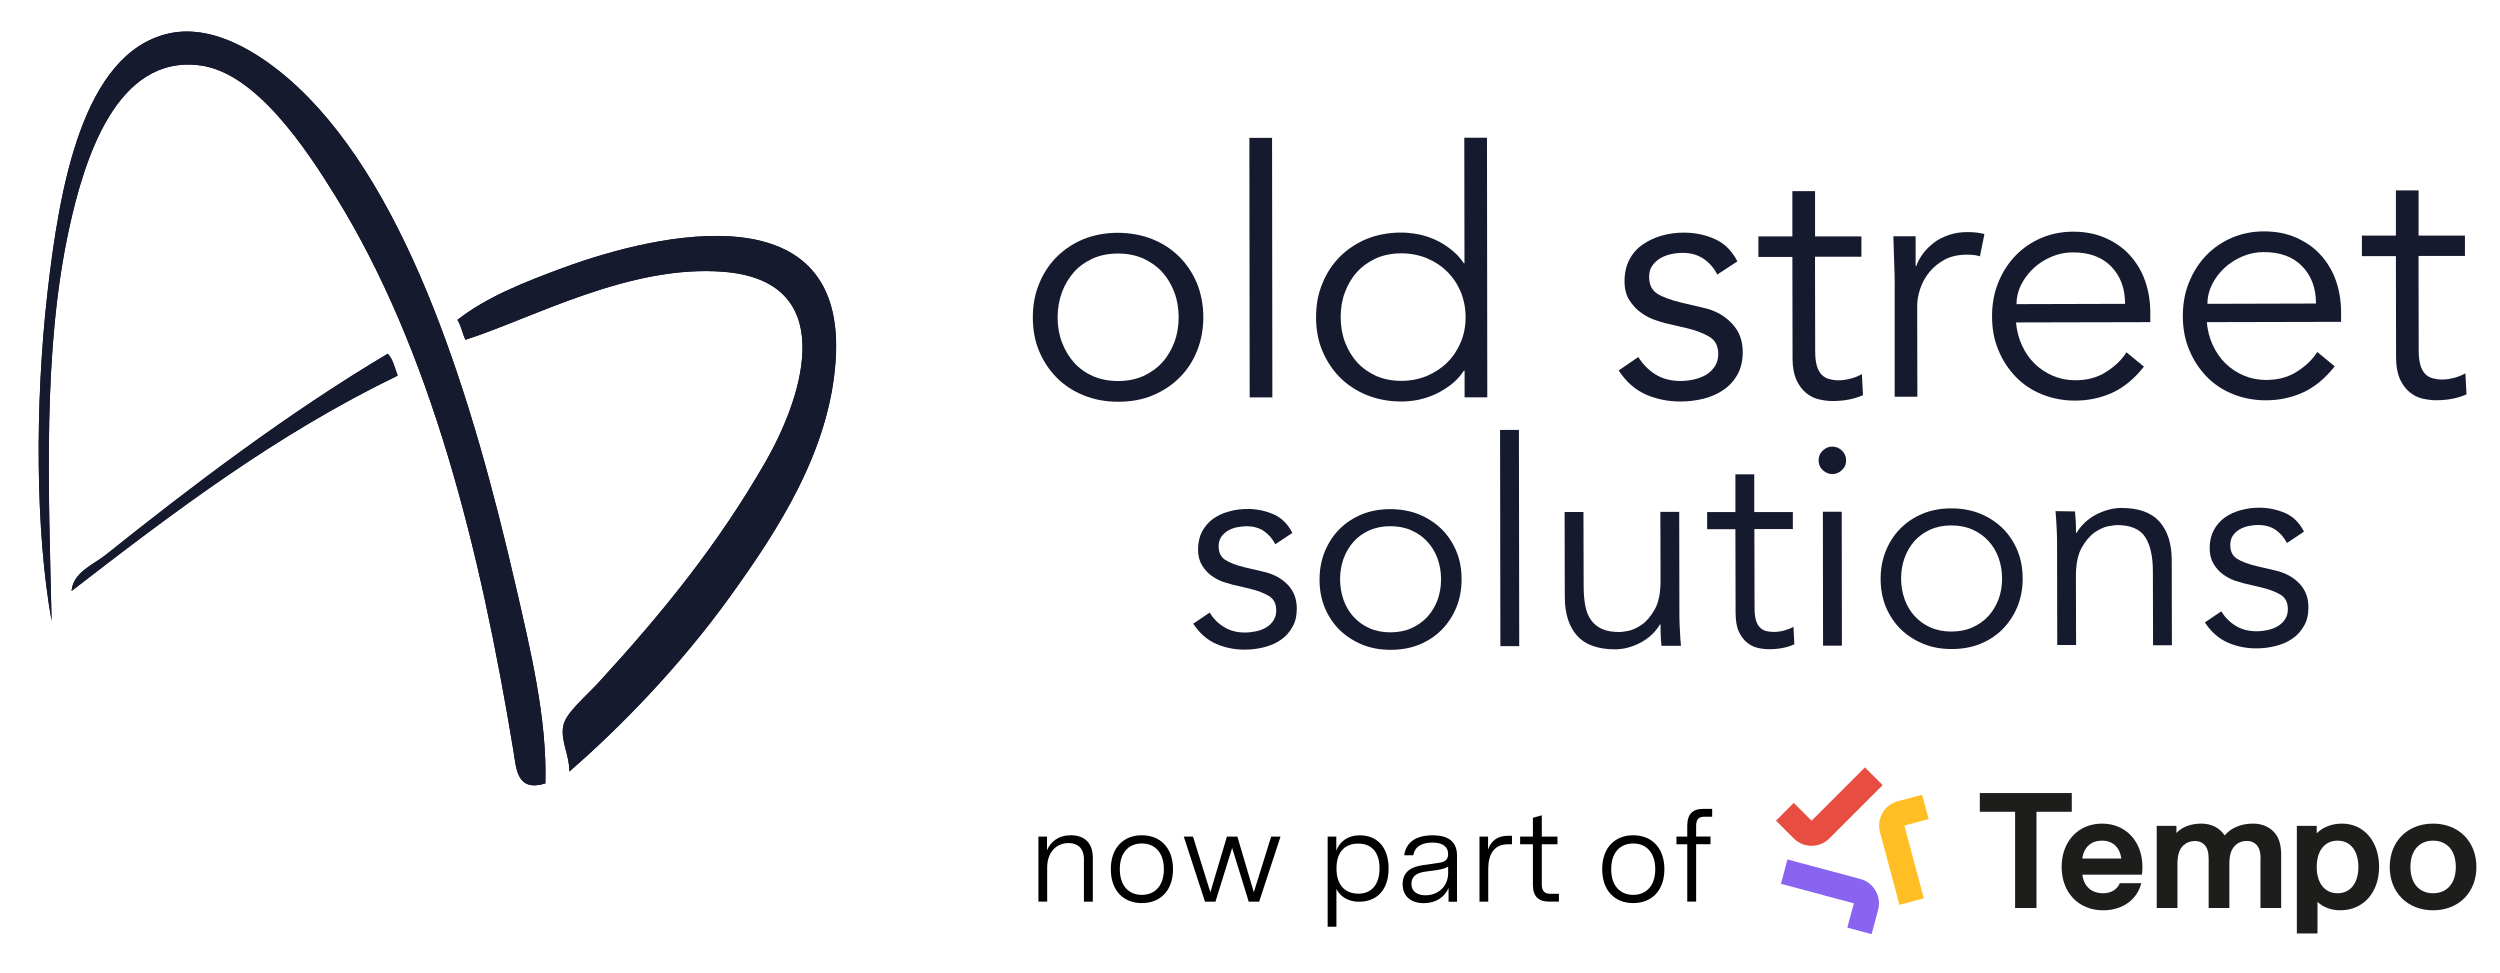 <?xml version="1.0" ?>
<svg xmlns="http://www.w3.org/2000/svg" data-name="Layer 1" viewBox="0 0 416.43 162.07">
	<defs>
		<style>
      .cls-1 {
        fill-rule: evenodd;
      }
      .cls-1, .cls-2, .cls-3, .cls-4, .cls-5, .cls-6, .cls-7 {
        stroke-width: 0px;
      }
      .cls-1, .cls-5 {
        fill: #161a2f;
      }
      .cls-3 {
        fill: #8964f1;
      }
      .cls-4 {
        fill: #1d1d1b;
      }
      .cls-6 {
        fill: #ffbf24;
      }
      .cls-7 {
        fill: #e84d42;
      }
    </style>
	</defs>
	<g>
		<g>
			<path class="cls-1" d="M85.83,97.35c-7.02-30.59-17.55-65.25-36.23-82.83-4.66-4.37-13.3-10.83-21.56-8.93C13.71,8.89,9.88,31.27,7.87,49.05c-2.06,18.42-1.96,39.57.72,54.37-.51-21.95-1.52-44.98,2.91-65.3,2.5-11.45,7.85-29.08,21.85-27.22,9.31,1.24,17.63,13.87,22.57,21.85,15.82,25.6,24.01,58.43,29.62,92.45.46,2.86.54,6.77,5.3,5.3.31-10.81-2.44-22.08-4.99-33.14Z"/>
			<path class="cls-1" d="M121.65,99.3c7.95-11.04,16.47-24.08,17.52-39.14,1.98-28.3-29.13-21.54-45.44-15.52-6.33,2.34-12.61,4.79-17.55,8.65.62.93.82,2.29,1.34,3.32,11.19-3.6,27.43-12.61,43.07-11.32,18.89,1.54,13.61,19.89,7,31.49-8,14-17.39,25.45-27.81,36.82-2.37,2.57-5.56,5.17-5.97,7.31-.49,2.52,1.11,5.04,1,7.62,8.44-7.31,18.45-17.57,26.84-29.23Z"/>
			<path class="cls-1" d="M64.58,58.93c-16.65,9.91-32.52,21.95-47.04,33.55-2.03,1.62-5.35,2.83-5.63,5.97,16.96-13.1,34.04-26.06,54.32-35.87-.46-1.31-.77-2.75-1.65-3.65Z"/>
			<path class="cls-1" d="M90.85,130.49c-4.76,1.47-4.84-2.44-5.3-5.3-5.61-34.02-13.79-66.85-29.62-92.45-4.94-7.98-13.25-20.61-22.57-21.85-14.02-1.85-19.35,15.75-21.85,27.22-4.43,20.33-3.4,43.36-2.91,65.3-2.68-14.79-2.8-35.92-.72-54.37C9.9,31.27,13.74,8.91,28.07,5.59c8.26-1.9,16.9,4.55,21.56,8.93,18.68,17.57,29.2,52.26,36.23,82.83,2.52,11.06,5.27,22.33,4.99,33.14Z"/>
			<path class="cls-1" d="M94.84,128.51c.1-2.6-1.49-5.09-1-7.62.41-2.14,3.6-4.73,5.97-7.31,10.42-11.37,19.79-22.82,27.81-36.82,6.61-11.58,11.89-29.92-7-31.49-15.64-1.29-31.91,7.72-43.07,11.32-.51-1.03-.72-2.39-1.34-3.32,4.94-3.86,11.22-6.3,17.55-8.65,16.31-6,47.42-12.79,45.44,15.52-1.05,15.05-9.6,28.1-17.52,39.14-8.41,11.68-18.42,21.95-26.84,29.23Z"/>
			<path class="cls-1" d="M66.25,62.56c-20.28,9.8-37.36,22.77-54.32,35.87.28-3.14,3.6-4.35,5.63-5.97,14.51-11.6,30.39-23.65,47.04-33.55.85.93,1.16,2.37,1.65,3.65Z"/>
		</g>
		<g>
			<path class="cls-5" d="M200.44,52.85c0,2.03-.36,3.89-1.05,5.61-.69,1.72-1.67,3.22-2.93,4.45-1.26,1.26-2.75,2.24-4.48,2.96s-3.65,1.05-5.74,1.05-3.96-.36-5.69-1.05-3.24-1.67-4.5-2.93c-1.26-1.26-2.24-2.75-2.96-4.45-.72-1.72-1.05-3.58-1.05-5.61s.33-3.89,1.05-5.61c.69-1.72,1.67-3.22,2.93-4.48s2.75-2.24,4.48-2.96c1.72-.69,3.63-1.05,5.69-1.05s4.01.36,5.74,1.05c1.72.69,3.24,1.67,4.5,2.93,1.26,1.26,2.24,2.75,2.96,4.45.69,1.75,1.05,3.6,1.05,5.63ZM196.33,52.85c0-1.49-.23-2.88-.72-4.17-.49-1.29-1.16-2.42-2.03-3.37-.87-.95-1.93-1.7-3.16-2.26-1.24-.54-2.65-.82-4.19-.82s-2.96.28-4.19.82c-1.24.57-2.29,1.31-3.14,2.26-.85.95-1.52,2.08-2.01,3.37-.46,1.29-.72,2.68-.72,4.17s.23,2.88.72,4.17c.49,1.29,1.16,2.42,2.01,3.37.85.95,1.9,1.7,3.14,2.26,1.24.54,2.65.82,4.19.82s2.96-.28,4.19-.82c1.24-.57,2.29-1.31,3.16-2.26.87-.95,1.54-2.08,2.03-3.37.49-1.29.72-2.68.72-4.17Z"/>
			<path class="cls-5" d="M211.94,66.2h-3.78l-.05-43.23h3.78l.05,43.23Z"/>
			<path class="cls-5" d="M247.74,66.18h-3.78v-4.45h-.1c-.62.93-1.34,1.7-2.16,2.34-.85.64-1.72,1.18-2.62,1.6-.93.41-1.85.72-2.83.93-.98.18-1.9.28-2.78.28-2.11,0-4.01-.36-5.74-1.05-1.72-.69-3.24-1.67-4.5-2.93-1.26-1.26-2.24-2.75-2.96-4.45-.72-1.72-1.05-3.58-1.05-5.61s.33-3.89,1.05-5.61c.69-1.72,1.67-3.22,2.93-4.48s2.75-2.24,4.48-2.96c1.72-.69,3.65-1.05,5.74-1.05.87,0,1.8.1,2.78.28.98.18,1.9.49,2.83.9s1.8.95,2.62,1.6c.85.64,1.57,1.42,2.19,2.34h.1l-.03-20.92h3.78l.05,43.25ZM223.32,52.82c0,1.49.23,2.88.72,4.17.49,1.29,1.16,2.42,2.03,3.37.87.95,1.93,1.7,3.16,2.26,1.24.54,2.65.82,4.19.82s2.93-.28,4.27-.82c1.31-.57,2.44-1.31,3.4-2.26.95-.95,1.7-2.08,2.24-3.37.54-1.29.8-2.68.8-4.17s-.28-2.88-.8-4.17c-.54-1.29-1.29-2.42-2.24-3.37-.95-.95-2.08-1.7-3.4-2.26-1.31-.54-2.73-.82-4.27-.82s-2.96.28-4.19.82c-1.24.57-2.29,1.31-3.16,2.26-.87.95-1.54,2.08-2.03,3.37-.49,1.29-.72,2.68-.72,4.17Z"/>
			<path class="cls-5" d="M286.05,45.72c-.57-1.11-1.34-1.98-2.29-2.62s-2.11-.98-3.5-.98c-.64,0-1.31.08-1.98.23-.67.15-1.26.39-1.8.72-.54.33-.95.75-1.29,1.24s-.49,1.11-.49,1.83c0,1.26.44,2.16,1.31,2.75.87.57,2.19,1.05,3.94,1.49l3.83.9c1.88.41,3.42,1.26,4.66,2.55,1.24,1.29,1.85,2.86,1.85,4.79,0,1.44-.28,2.7-.87,3.76s-1.36,1.9-2.34,2.57-2.08,1.16-3.34,1.47c-1.26.31-2.55.46-3.83.46-2.06,0-3.96-.39-5.74-1.16s-3.29-2.11-4.55-4.01l3.27-2.24c.77,1.21,1.72,2.19,2.88,2.91,1.16.72,2.55,1.08,4.14,1.08.77,0,1.52-.08,2.29-.26s1.44-.44,2.03-.8c.59-.36,1.05-.82,1.44-1.42.36-.57.54-1.24.54-2.01,0-1.34-.49-2.29-1.49-2.88s-2.19-1.05-3.6-1.39l-3.65-.85c-.46-.1-1.08-.31-1.85-.57-.77-.26-1.54-.67-2.29-1.21-.75-.54-1.39-1.24-1.93-2.08s-.8-1.9-.8-3.16c0-1.36.28-2.57.82-3.6s1.29-1.88,2.24-2.52c.93-.64,1.98-1.13,3.16-1.47,1.18-.33,2.39-.49,3.65-.49,1.88,0,3.6.36,5.2,1.08,1.6.72,2.83,1.96,3.73,3.71l-3.35,2.19Z"/>
			<path class="cls-5" d="M310.05,42.76h-7.72l.03,15.77c0,1,.1,1.8.28,2.42.18.62.46,1.11.8,1.47.33.33.75.59,1.24.72s1,.21,1.57.21c.64,0,1.31-.1,2.01-.28s1.31-.44,1.88-.75l.18,3.5c-1.42.64-3.11.98-5.09.98-.72,0-1.47-.1-2.26-.28-.77-.18-1.49-.54-2.14-1.08s-1.18-1.26-1.6-2.16c-.41-.93-.64-2.11-.64-3.6l-.03-16.88h-5.66v-3.42h5.66v-7.54h3.78v7.54h7.72v3.4Z"/>
			<path class="cls-5" d="M315.61,47.68c0-1.18-.03-2.39-.08-3.6s-.1-2.8-.15-4.73h3.71v4.97h.1c.26-.72.64-1.42,1.13-2.08.49-.67,1.11-1.26,1.8-1.8s1.52-.95,2.47-1.29c.93-.33,1.98-.49,3.16-.49,1.05,0,2.01.1,2.8.33l-.75,3.71c-.49-.18-1.21-.28-2.16-.28-1.44,0-2.68.28-3.71.82-1.03.57-1.88,1.26-2.57,2.11s-1.18,1.78-1.52,2.78c-.33,1-.49,1.96-.49,2.86l.03,15.1h-3.78v-18.4Z"/>
			<path class="cls-5" d="M335.81,53.72c.13,1.34.44,2.6.98,3.78.54,1.18,1.24,2.21,2.11,3.06.87.85,1.88,1.54,3.04,2.03,1.13.49,2.39.75,3.71.75,2.03,0,3.76-.46,5.22-1.42,1.47-.93,2.57-2.01,3.34-3.24l2.91,2.39c-1.6,2.03-3.37,3.47-5.27,4.35-1.93.87-3.99,1.31-6.2,1.31-1.98,0-3.83-.36-5.53-1.05-1.7-.69-3.16-1.67-4.37-2.93-1.21-1.26-2.19-2.75-2.88-4.45-.72-1.72-1.05-3.58-1.05-5.61s.33-3.89,1.03-5.61c.69-1.72,1.65-3.22,2.86-4.48s2.65-2.24,4.3-2.96c1.65-.69,3.42-1.05,5.33-1.05,2.01,0,3.83.36,5.43,1.08s2.96,1.67,4.04,2.88c1.08,1.21,1.93,2.6,2.5,4.22s.85,3.34.87,5.17v1.72l-22.33.05ZM353.98,50.61c0-2.55-.77-4.63-2.29-6.2-1.52-1.57-3.65-2.37-6.41-2.37-1.21,0-2.39.23-3.55.72-1.13.49-2.14,1.11-3.01,1.93-.85.8-1.54,1.72-2.06,2.75s-.77,2.11-.77,3.22l18.09-.05Z"/>
			<path class="cls-5" d="M367.59,53.67c.13,1.34.44,2.6.98,3.78.54,1.18,1.24,2.21,2.11,3.06.87.85,1.88,1.54,3.04,2.03,1.13.49,2.39.75,3.71.75,2.03,0,3.76-.46,5.22-1.42,1.47-.93,2.57-2.01,3.34-3.24l2.91,2.39c-1.6,2.03-3.37,3.47-5.27,4.35-1.93.87-3.99,1.31-6.2,1.31-1.98,0-3.83-.36-5.53-1.05-1.7-.69-3.16-1.67-4.37-2.93-1.21-1.26-2.19-2.75-2.88-4.45-.72-1.72-1.05-3.58-1.05-5.61s.33-3.89,1.03-5.61c.69-1.72,1.65-3.22,2.86-4.48,1.21-1.26,2.65-2.24,4.3-2.96,1.65-.69,3.42-1.05,5.33-1.05,2.01,0,3.83.36,5.43,1.08s2.96,1.67,4.04,2.88c1.08,1.21,1.93,2.6,2.5,4.22.57,1.62.85,3.34.87,5.17v1.72l-22.33.05ZM385.78,50.56c0-2.55-.77-4.63-2.29-6.2-1.52-1.57-3.65-2.37-6.41-2.37-1.21,0-2.39.23-3.55.72-1.13.49-2.14,1.11-3.01,1.93-.85.8-1.54,1.72-2.06,2.75-.51,1.03-.77,2.11-.77,3.22l18.09-.05Z"/>
			<path class="cls-5" d="M410.58,42.63h-7.72l.03,15.77c0,1,.1,1.8.28,2.42.18.62.46,1.11.8,1.47.33.33.75.59,1.24.72s1,.21,1.57.21c.64,0,1.31-.1,2.01-.28s1.31-.44,1.88-.75l.18,3.5c-1.42.64-3.11.98-5.09.98-.72,0-1.47-.1-2.26-.28-.77-.18-1.49-.54-2.14-1.08s-1.18-1.26-1.6-2.16c-.41-.93-.64-2.11-.64-3.6l-.03-16.88h-5.66v-3.42h5.66v-7.54h3.78v7.54h7.72v3.4Z"/>
		</g>
		<g>
			<path class="cls-5" d="M212.43,90.65c-.49-.93-1.11-1.65-1.9-2.19s-1.78-.8-2.91-.8c-.54,0-1.08.08-1.65.18-.57.13-1.05.33-1.49.59-.44.28-.8.62-1.08,1.03-.26.41-.41.93-.41,1.52,0,1.05.36,1.8,1.11,2.29.72.46,1.83.9,3.29,1.24l3.19.75c1.54.36,2.86,1.05,3.89,2.11,1.03,1.05,1.54,2.39,1.54,3.99,0,1.21-.23,2.24-.75,3.11-.49.87-1.13,1.6-1.96,2.14-.8.57-1.75.95-2.78,1.21-1.05.26-2.11.39-3.19.39-1.72,0-3.32-.33-4.79-.98-1.47-.64-2.75-1.78-3.78-3.34l2.73-1.85c.64,1.03,1.44,1.83,2.42,2.42.98.59,2.11.9,3.45.9.64,0,1.26-.08,1.9-.21.64-.15,1.21-.36,1.7-.67s.9-.69,1.18-1.16c.31-.49.46-1.03.44-1.67,0-1.11-.41-1.9-1.24-2.39s-1.83-.87-3.01-1.16l-3.06-.72c-.39-.1-.9-.26-1.54-.46-.64-.23-1.29-.57-1.9-1s-1.16-1.03-1.6-1.75c-.44-.72-.67-1.6-.67-2.65,0-1.13.23-2.14.69-3.01.46-.85,1.08-1.57,1.85-2.11s1.65-.95,2.65-1.21c.98-.28,2.01-.41,3.06-.41,1.54,0,3.01.31,4.35.9,1.34.59,2.37,1.62,3.11,3.09l-2.86,1.9Z"/>
			<path class="cls-5" d="M243.46,96.49c0,1.67-.28,3.24-.87,4.68-.59,1.44-1.42,2.68-2.44,3.73-1.05,1.05-2.29,1.88-3.73,2.47-1.44.59-3.04.87-4.79.87s-3.29-.28-4.73-.87c-1.44-.59-2.7-1.42-3.76-2.44-1.05-1.05-1.88-2.29-2.47-3.71-.59-1.44-.87-2.98-.87-4.66s.28-3.24.87-4.68c.59-1.44,1.39-2.68,2.44-3.73,1.05-1.05,2.29-1.88,3.73-2.47,1.44-.59,3.04-.87,4.73-.87s3.34.28,4.79.87c1.44.59,2.7,1.42,3.76,2.44,1.05,1.05,1.88,2.29,2.47,3.71.59,1.42.87,2.96.87,4.66ZM240.04,96.49c0-1.24-.21-2.39-.59-3.47-.41-1.08-.95-2.01-1.7-2.8-.72-.8-1.62-1.42-2.65-1.88-1.03-.46-2.21-.69-3.5-.69s-2.47.23-3.5.69c-1.03.46-1.9,1.08-2.62,1.88s-1.26,1.72-1.67,2.8c-.39,1.08-.59,2.24-.59,3.47s.21,2.39.59,3.47.95,2.01,1.67,2.8,1.6,1.42,2.62,1.88c1.03.46,2.21.69,3.5.69s2.47-.23,3.5-.69,1.9-1.08,2.65-1.88c.72-.8,1.29-1.72,1.7-2.8.39-1.08.59-2.24.59-3.47Z"/>
			<path class="cls-5" d="M253.06,107.63h-3.14l-.05-36.02h3.14l.05,36.02Z"/>
			<path class="cls-5" d="M276.76,107.58c-.08-.59-.1-1.21-.13-1.78-.03-.59-.03-1.18-.03-1.78h-.1c-.36.59-.8,1.16-1.34,1.67s-1.13.95-1.8,1.31c-.67.36-1.36.64-2.11.85s-1.49.31-2.21.31c-2.86,0-4.97-.75-6.33-2.26-1.36-1.52-2.06-3.65-2.06-6.46l-.03-14.15h3.14l.03,12.35c0,1.24.1,2.34.28,3.29s.51,1.75.98,2.39c.46.64,1.08,1.13,1.85,1.47s1.75.49,2.93.49c.15,0,.59-.05,1.34-.18.72-.13,1.49-.49,2.32-1.05.8-.57,1.52-1.44,2.16-2.57.64-1.13.95-2.73.95-4.76l-.03-11.45h3.14l.03,17.39c0,.59.03,1.36.08,2.29s.1,1.8.18,2.62h-3.24Z"/>
			<path class="cls-5" d="M298.66,88.13h-6.43l.03,13.15c0,.82.08,1.49.23,2.03s.39.93.67,1.21.62.49,1.03.59c.39.1.82.15,1.31.15.54,0,1.11-.08,1.67-.23s1.11-.36,1.57-.62l.15,2.91c-1.18.54-2.6.82-4.25.82-.59,0-1.24-.08-1.88-.23s-1.26-.46-1.78-.9c-.54-.44-.98-1.05-1.34-1.8-.36-.77-.51-1.75-.54-3.01l-.03-14.05h-4.71v-2.86h4.71v-6.28h3.14v6.28h6.43v2.83Z"/>
			<path class="cls-5" d="M307.51,76.68c0,.67-.23,1.21-.72,1.65s-1,.64-1.57.64-1.11-.21-1.57-.64c-.49-.44-.72-.98-.72-1.65s.23-1.21.72-1.65c.46-.44,1-.64,1.57-.64s1.11.21,1.57.64c.46.44.72.98.72,1.65ZM306.81,107.55h-3.14l-.03-22.31h3.14l.03,22.31Z"/>
			<path class="cls-5" d="M336.92,96.36c0,1.67-.28,3.24-.87,4.68-.59,1.44-1.42,2.68-2.44,3.73-1.03,1.05-2.29,1.88-3.73,2.47s-3.04.87-4.79.87-3.29-.28-4.73-.87-2.7-1.42-3.76-2.44c-1.05-1.05-1.88-2.29-2.47-3.71-.59-1.44-.87-2.98-.87-4.66s.28-3.24.87-4.68,1.39-2.68,2.44-3.73c1.05-1.05,2.29-1.88,3.73-2.47s3.04-.87,4.73-.87,3.34.28,4.79.87c1.44.59,2.7,1.42,3.76,2.44,1.05,1.05,1.88,2.29,2.47,3.71.59,1.42.87,2.98.87,4.66ZM333.49,96.36c0-1.24-.21-2.39-.59-3.47-.41-1.08-.95-2.01-1.7-2.8-.72-.8-1.62-1.42-2.65-1.88s-2.21-.69-3.5-.69-2.47.23-3.5.69-1.9,1.08-2.62,1.88-1.26,1.72-1.67,2.8c-.39,1.08-.59,2.24-.59,3.47s.21,2.39.59,3.47c.39,1.08.95,2.01,1.67,2.8s1.6,1.42,2.62,1.88c1.03.46,2.21.69,3.5.69s2.47-.23,3.5-.69c1.03-.46,1.9-1.08,2.65-1.88.72-.8,1.29-1.72,1.7-2.8.39-1.05.59-2.21.59-3.47Z"/>
			<path class="cls-5" d="M345.64,85.19c.05.59.1,1.21.13,1.78.03.59.03,1.18.03,1.78h.1c.36-.59.8-1.16,1.34-1.67.54-.51,1.13-.95,1.8-1.31s1.36-.64,2.11-.85c.75-.21,1.49-.31,2.21-.31,2.86,0,4.97.75,6.33,2.26,1.36,1.52,2.06,3.65,2.06,6.46l.03,14.15h-3.14l-.03-12.35c0-2.47-.44-4.37-1.29-5.69s-2.44-1.98-4.76-1.98c-.15,0-.59.08-1.34.18-.72.13-1.49.49-2.32,1.05-.8.57-1.54,1.44-2.16,2.57-.64,1.13-.95,2.73-.95,4.76l.03,11.42h-3.14l-.03-17.39c0-.59-.03-1.36-.08-2.29s-.1-1.8-.18-2.62l3.24.05Z"/>
			<path class="cls-5" d="M380.94,90.44c-.49-.93-1.11-1.65-1.9-2.19-.8-.54-1.78-.8-2.91-.8-.54,0-1.08.08-1.65.18-.57.13-1.05.33-1.49.59-.44.28-.8.62-1.08,1.03-.26.41-.41.93-.41,1.52,0,1.05.36,1.8,1.11,2.29.72.46,1.83.9,3.29,1.24l3.19.75c1.54.36,2.86,1.05,3.89,2.11s1.54,2.39,1.54,3.99c0,1.21-.23,2.24-.75,3.11-.49.87-1.13,1.6-1.96,2.14-.8.57-1.75.95-2.78,1.21-1.03.26-2.11.39-3.19.39-1.72,0-3.32-.33-4.79-.98s-2.75-1.78-3.78-3.34l2.73-1.85c.64,1.03,1.44,1.83,2.42,2.42.98.59,2.11.9,3.45.9.64,0,1.26-.08,1.9-.21.64-.15,1.21-.36,1.7-.67s.9-.69,1.18-1.16c.31-.49.46-1.03.44-1.67,0-1.11-.41-1.9-1.24-2.39-.82-.49-1.83-.87-3.01-1.16l-3.06-.72c-.39-.1-.9-.26-1.54-.46-.64-.23-1.29-.57-1.9-1s-1.16-1.03-1.6-1.75-.67-1.6-.67-2.65c0-1.13.23-2.14.69-3.01.46-.85,1.08-1.57,1.85-2.11.77-.54,1.65-.95,2.65-1.21.98-.28,2.01-.41,3.06-.41,1.54,0,3.01.31,4.35.9,1.34.59,2.37,1.62,3.11,3.09l-2.86,1.9Z"/>
		</g>
	</g>
	<g>
		<g>
			<path class="cls-2" d="M172.97,139.35h1.43v2.28c.63-1.46,1.93-2.5,3.98-2.5,2.37,0,3.65,1.39,3.65,3.72v7.34h-1.48v-7.11c0-1.78-1.06-2.65-2.56-2.65-1.98,0-3.56,1.48-3.56,4.08v5.67h-1.46v-10.84Z"/>
			<path class="cls-2" d="M185.03,144.78c0-3.54,2.09-5.65,5.17-5.65s5.19,2.11,5.19,5.65-2.09,5.65-5.19,5.65-5.17-2.11-5.17-5.65ZM190.2,149.06c2.19,0,3.67-1.54,3.67-4.28s-1.48-4.28-3.67-4.28-3.67,1.52-3.67,4.28,1.48,4.28,3.67,4.28Z"/>
			<path class="cls-2" d="M197.18,139.35h1.54l2.89,9.28,2.76-9.28h1.74l2.74,9.28,2.89-9.28h1.56l-3.56,10.84h-1.74l-2.76-8.95-2.78,8.95h-1.74l-3.54-10.84Z"/>
			<path class="cls-2" d="M221.16,139.35h1.43v2.35c.52-1.46,1.87-2.56,3.93-2.56,2.63,0,4.78,1.72,4.78,5.52s-2.17,5.54-4.91,5.54c-2.11,0-3.22-1.06-3.78-2.13v6.3h-1.46v-15.01ZM226.25,148.87c2.04,0,3.54-1.35,3.54-4.22s-1.48-4.13-3.54-4.13-3.63,1.19-3.63,4.15,1.63,4.19,3.63,4.19Z"/>
			<path class="cls-2" d="M233.64,147.28c0-2.11,1.5-2.91,3.37-3.17l2.54-.37c.89-.11,1.67-.35,1.67-1.46,0-1.22-.87-1.93-2.63-1.93s-2.96.7-3.17,2.11h-1.52c.33-2.22,2.02-3.32,4.72-3.32s4.08,1.09,4.08,3.41v7.65h-1.41v-2.28c-.67,1.54-2.15,2.52-4.13,2.52s-3.52-1.02-3.52-3.15ZM237.44,149.13c2.02,0,3.78-1.39,3.78-3.72v-1.06c-.41.26-.93.43-1.96.59l-1.76.24c-.93.13-2.39.43-2.39,2.04,0,1.35,1.07,1.91,2.33,1.91Z"/>
			<path class="cls-2" d="M246.44,139.35h1.43v2.17c.5-1.46,1.56-2.3,3.28-2.3h.7v1.41h-.63c-2.41,0-3.32,1.72-3.32,4.13v5.43h-1.46v-10.84Z"/>
			<path class="cls-2" d="M255.34,147.54v-6.91h-2.13v-1.28h2.13v-3.13l1.48-.41v3.54h2.61v1.28h-2.61v6.69c0,1.02.37,1.56,1.46,1.56h1.39v1.3h-1.67c-1.67,0-2.65-.85-2.65-2.65Z"/>
			<path class="cls-2" d="M266.88,144.78c0-3.54,2.09-5.65,5.17-5.65s5.19,2.11,5.19,5.65-2.09,5.65-5.19,5.65-5.17-2.11-5.17-5.65ZM272.05,149.06c2.19,0,3.67-1.54,3.67-4.28s-1.48-4.28-3.67-4.28-3.67,1.52-3.67,4.28,1.48,4.28,3.67,4.28Z"/>
			<path class="cls-2" d="M281.05,140.63h-1.8v-1.28h1.8v-1.78c0-1.98.91-2.83,2.61-2.83h1.54v1.3h-1.26c-1.04,0-1.41.46-1.41,1.56v1.74h2.39v1.28h-2.39v9.56h-1.48v-9.56Z"/>
		</g>
		<g>
			<path class="cls-4" d="M405.28,151.63c-4.27,0-7.22-2.98-7.22-7.22s2.95-7.22,7.22-7.22,7.22,2.98,7.22,7.22-2.95,7.22-7.22,7.22ZM401.51,144.41c0,2.71,1.45,4.38,3.78,4.38s3.78-1.67,3.78-4.38-1.45-4.38-3.78-4.38-3.78,1.67-3.78,4.38Z"/>
			<path class="cls-4" d="M382.59,155.5v-17.93h3.31v1.23c1.07-1.04,2.52-1.61,4.21-1.61,3.67,0,6.18,2.98,6.18,7.22s-2.63,7.22-6.46,7.22c-1.5,0-2.82-.49-3.8-1.4v5.26h-3.45ZM385.9,144.41c0,2.71,1.34,4.38,3.47,4.38s3.47-1.67,3.47-4.38-1.34-4.38-3.47-4.38-3.47,1.67-3.47,4.38Z"/>
			<path class="cls-4" d="M376.55,143.07c0-1.01-.16-1.64-.49-2.11-.38-.55-1.01-.88-1.78-.88-.85,0-1.56.3-2.08.88-.55.6-.85,1.5-.85,2.93v7.36h-3.45v-8.18c0-1.12-.22-1.83-.66-2.3-.38-.44-.93-.68-1.61-.68-.77,0-1.42.25-1.92.71-.66.6-1.01,1.56-1.01,3.09v7.36h-3.45v-13.68h3.28v1.18c.93-.98,2.38-1.56,4.13-1.56s3.09.74,3.91,1.97c1.01-1.23,2.68-1.97,4.73-1.97,1.4,0,2.6.49,3.42,1.34.79.82,1.26,1.97,1.26,3.88v8.84h-3.45v-8.18Z"/>
			<path class="cls-4" d="M350.3,151.63c-4.08,0-6.89-2.98-6.89-7.22s2.76-7.22,6.73-7.22,6.73,2.98,6.73,7.22c0,.44-.03.88-.08,1.29h-9.93c.25,1.94,1.53,3.09,3.45,3.09,1.34,0,2.33-.6,2.79-1.67h3.58c-.68,2.71-3.09,4.51-6.37,4.51ZM346.85,143.01h6.51c-.27-1.86-1.42-2.98-3.23-2.98s-3.01,1.09-3.28,2.98Z"/>
			<path class="cls-4" d="M335.66,151.25v-16.03h-5.88v-3.12h15.32v3.12h-5.88v16.03h-3.56Z"/>
			<path class="cls-7" d="M310.64,127.83l-8.88,8.88-2.97-2.97-2.96,2.96,2.96,2.96c1.64,1.64,4.29,1.64,5.93,0l8.88-8.88-2.97-2.96Z"/>
			<path class="cls-3" d="M296.67,147.22l12.13,3.25-1.09,4.05,4.05,1.08,1.08-4.05c.6-2.24-.73-4.54-2.97-5.14l-12.13-3.25-1.08,4.05Z"/>
			<path class="cls-6" d="M320.46,149.65l-3.25-12.13,4.05-1.09-1.09-4.05-4.05,1.08c-2.24.6-3.57,2.9-2.97,5.14l3.25,12.13,4.05-1.09Z"/>
		</g>
	</g>
</svg>